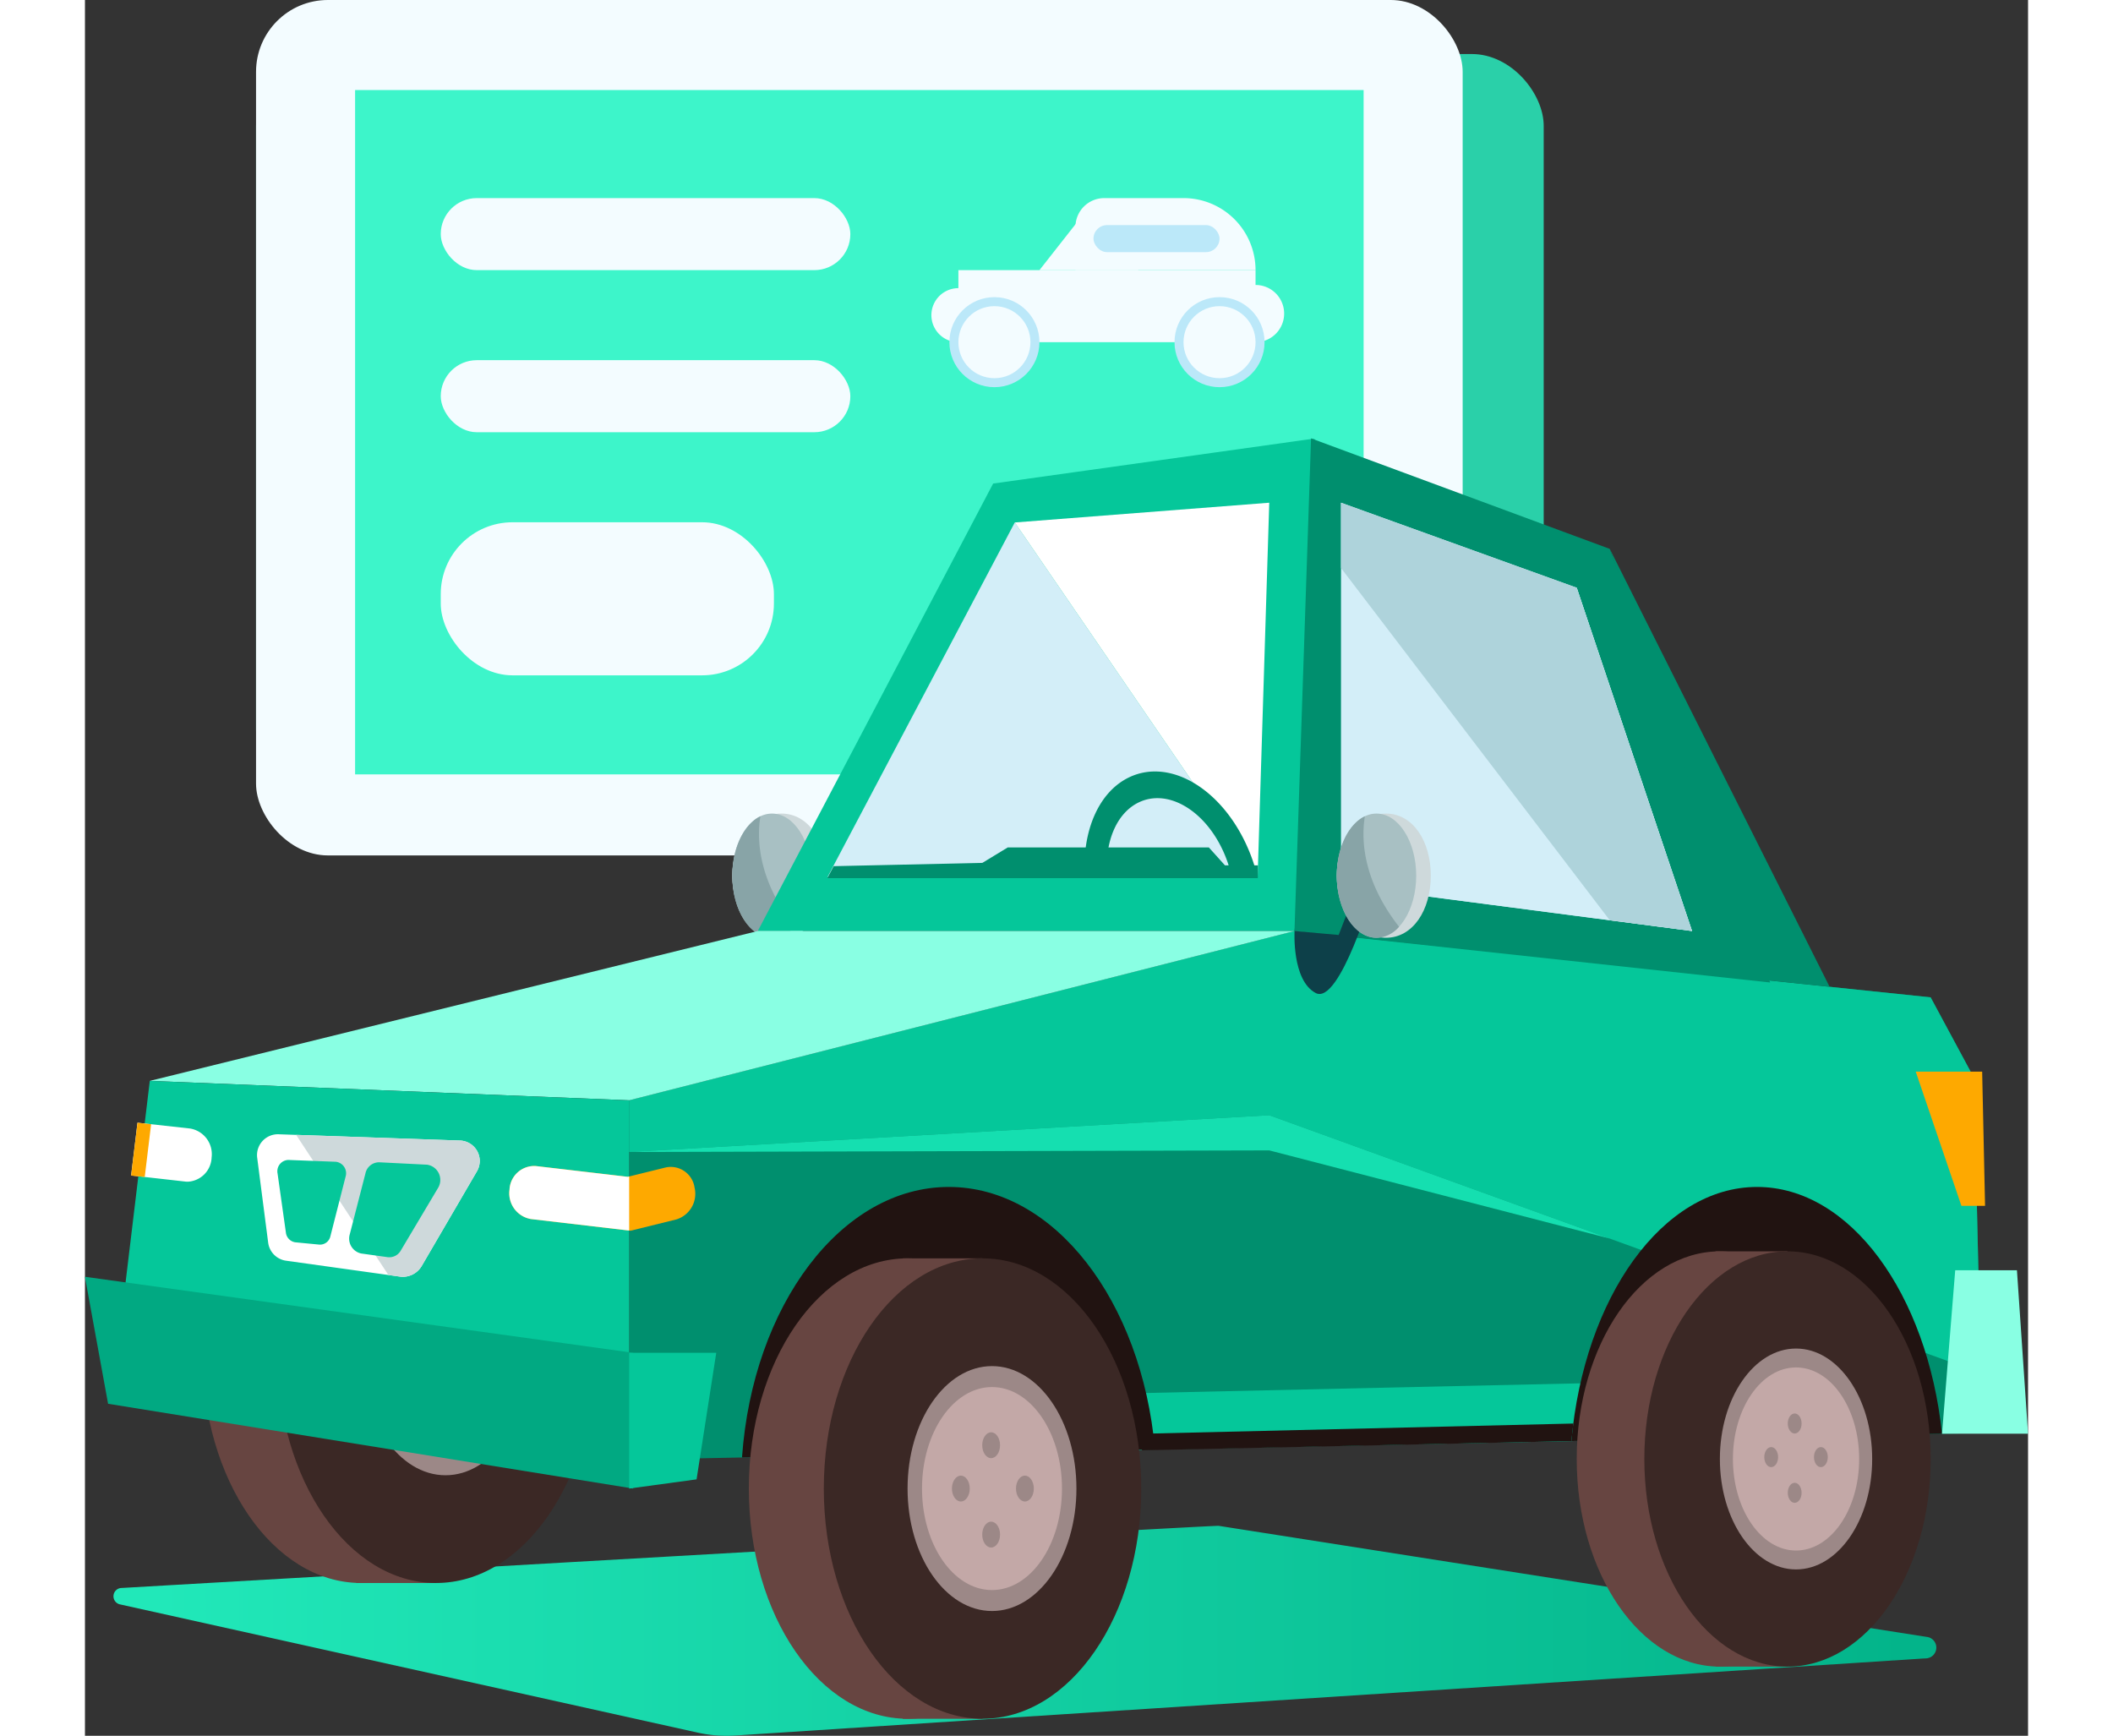 <svg xmlns="http://www.w3.org/2000/svg" xmlns:xlink="http://www.w3.org/1999/xlink" width="243.457" height="200" viewBox="0 0 243.457 217.488">
  <rect x="0" y="0" width="243.457" height="217.488" fill="#333333" stroke="none"/>
  <defs>
    <linearGradient id="linear-gradient" x1="0.029" y1="0.5" x2="0.978" y2="0.5" gradientUnits="objectBoundingBox">
      <stop offset="0" stop-color="#21e8b9"/>
      <stop offset="1" stop-color="#03b48a"/>
    </linearGradient>
  </defs>
  <g id="Group_405" data-name="Group 405" transform="translate(-1125 -750.336)">
    <rect id="Rectangle_623" data-name="Rectangle 623" width="161.336" height="93.642" rx="9" transform="translate(1146.436 757.106)" fill="#2ad0a9"/>
    <rect id="Rectangle_585" data-name="Rectangle 585" width="151.182" height="107.181" rx="9" transform="translate(1146.436 750.336)" fill="#f3fcff"/>
    <rect id="Rectangle_586" data-name="Rectangle 586" width="126.361" height="85.745" transform="translate(1158.847 761.619)" fill="#3df5ca"/>
    <rect id="Rectangle_587" data-name="Rectangle 587" width="51.32" height="9.026" rx="4.513" transform="translate(1169.578 795.465)" fill="#f3fcff"/>
    <rect id="Rectangle_589" data-name="Rectangle 589" width="41.744" height="19.18" rx="9" transform="translate(1169.578 815.773)" fill="#f3fcff"/>
    <rect id="Rectangle_588" data-name="Rectangle 588" width="51.32" height="9.026" rx="4.513" transform="translate(1169.578 775.157)" fill="#f3fcff"/>
    <g id="Group_364" data-name="Group 364" transform="translate(1227.668 775.157)">
      <rect id="Rectangle_590" data-name="Rectangle 590" width="37.231" height="9.026" transform="translate(6.769 9.026)" fill="#f3fcff"/>
      <path id="Rectangle_591" data-name="Rectangle 591" d="M3.61,0h9.928a9.026,9.026,0,0,1,9.026,9.026v0a0,0,0,0,1,0,0H0a0,0,0,0,1,0,0V3.61A3.61,3.61,0,0,1,3.61,0Z" transform="translate(21.436)" fill="#f3fcff"/>
      <path id="Polygon_13" data-name="Polygon 13" d="M4.062,3.61a3.385,3.385,0,0,1,5.415,0h0A3.385,3.385,0,0,1,6.769,9.026h0A3.385,3.385,0,0,1,4.062,3.61Z" transform="translate(0 9.026)" fill="#f3fcff"/>
      <path id="Polygon_15" data-name="Polygon 15" d="M6.205,0,12.41,7.9H0Z" transform="translate(16.923 1.128)" fill="#f3fcff"/>
      <path id="Polygon_14" data-name="Polygon 14" d="M5.2,3.082a3.584,3.584,0,0,1,5.394,0h0A3.584,3.584,0,0,1,7.9,9.026h0A3.584,3.584,0,0,1,5.2,3.082Z" transform="translate(36.103 9.026)" fill="#f3fcff"/>
      <rect id="Rectangle_592" data-name="Rectangle 592" width="15.795" height="3.385" rx="1.692" transform="translate(23.693 3.385)" fill="#bbe8f9"/>
      <circle id="Ellipse_325" data-name="Ellipse 325" cx="5.641" cy="5.641" r="5.641" transform="translate(5.641 12.41)" fill="#bbe8f9"/>
      <circle id="Ellipse_328" data-name="Ellipse 328" cx="5.641" cy="5.641" r="5.641" transform="translate(33.847 12.41)" fill="#bbe8f9"/>
      <circle id="Ellipse_326" data-name="Ellipse 326" cx="4.513" cy="4.513" r="4.513" transform="translate(6.769 13.539)" fill="#f3fcff"/>
      <circle id="Ellipse_327" data-name="Ellipse 327" cx="4.513" cy="4.513" r="4.513" transform="translate(34.975 13.539)" fill="#f3fcff"/>
      <circle id="Ellipse_329" data-name="Ellipse 329" cx="2.256" cy="2.256" r="2.256" transform="translate(9.026 15.795)" fill="#f3fcff"/>
      <circle id="Ellipse_330" data-name="Ellipse 330" cx="2.256" cy="2.256" r="2.256" transform="translate(37.231 15.795)" fill="#f3fcff"/>
    </g>
    <path id="Path_651" data-name="Path 651" d="M443.314,900.03l-149.365,9.683a16.736,16.736,0,0,1-4.712-.364l-72.445-16.083a1.043,1.043,0,0,1,.155-2.032s136.813-7.9,137.582-7.792L443.4,897.385A1.35,1.35,0,0,1,443.314,900.03Z" transform="translate(912.525 58.076)" fill="url(#linear-gradient)"/>
    <g id="Group_330" data-name="Group 330" transform="translate(1206.108 852.273)">
      <path id="Path_652" data-name="Path 652" d="M499.938,738.617c3.4,0,5.625-3.484,5.625-7.782s-2.224-7.782-5.625-7.782-6.157,3.484-6.157,7.782S496.538,738.617,499.938,738.617Z" transform="translate(-493.781 -723.053)" fill="#ced9db"/>
      <ellipse id="Ellipse_281" data-name="Ellipse 281" cx="4.976" cy="7.782" rx="4.976" ry="7.782" transform="translate(0)" fill="#a8c0c3"/>
      <path id="Path_653" data-name="Path 653" d="M505.247,723.663c-.439,2.663-.4,7.849,4.282,13.842a3.874,3.874,0,0,1-2.828,1.383c-2.748,0-4.976-3.484-4.976-7.782C501.725,727.6,503.209,724.636,505.247,723.663Z" transform="translate(-501.725 -723.323)" fill="#88a4a7"/>
    </g>
    <ellipse id="Ellipse_282" data-name="Ellipse 282" cx="19.888" cy="28.844" rx="19.888" ry="28.844" transform="translate(1139.709 890.992)" fill="#674541"/>
    <rect id="Rectangle_530" data-name="Rectangle 530" width="10.002" height="57.688" transform="translate(1158.988 890.992)" fill="#674541"/>
    <ellipse id="Ellipse_283" data-name="Ellipse 283" cx="19.888" cy="28.844" rx="19.888" ry="28.844" transform="translate(1149.102 890.992)" fill="#3b2825"/>
    <ellipse id="Ellipse_284" data-name="Ellipse 284" cx="10.579" cy="15.343" rx="10.579" ry="15.343" transform="translate(1159.597 904.494)" fill="#9c8887"/>
    <ellipse id="Ellipse_285" data-name="Ellipse 285" cx="8.769" cy="12.718" rx="8.769" ry="12.718" transform="translate(1161.407 907.119)" fill="#c3a8a7"/>
    <path id="Path_654" data-name="Path 654" d="M438.621,700.331c.637-5.212,2.459-56.4,2.633-61.345a.307.307,0,0,0-.333-.334l-40.065,5.612-29.488,56.067Z" transform="translate(837.934 166.659)" fill="#05c79a"/>
    <path id="Path_655" data-name="Path 655" d="M287.96,749.5l79.7,8.312,5.427,10.08,1.021,44.5L204.59,815.74V770.712Z" transform="translate(988.596 117.489)" fill="#008f6e"/>
    <path id="Path_656" data-name="Path 656" d="M288.3,749.5l79.7,8.312,5.427,10.08.848,36.981-89.147-32.292-80.2,4.606v-6.475Z" transform="translate(988.251 117.489)" fill="#05c79a"/>
    <path id="Path_657" data-name="Path 657" d="M288.047,603.178" transform="translate(1032.866 182.393)" fill="#fff"/>
    <path id="Path_658" data-name="Path 658" d="M297.1,652.413l20.1,54.332-59.6-6.451,2.078-61.727Z" transform="translate(1018.945 166.695)" fill="#008f6e"/>
    <path id="Path_659" data-name="Path 659" d="M520.059,749.5l-83.37,21.211-60.062-2.434L452.807,749.5Z" transform="translate(756.497 117.489)" fill="#89ffe3"/>
    <path id="Path_660" data-name="Path 660" d="M361.009,851.2l-63.249,1.409,1.415,7.063,61.833-1.251Z" transform="translate(955.04 72.377)" fill="#05c79a"/>
    <path id="Path_661" data-name="Path 661" d="M607.39,785.681l-60.062-2.434L543.116,818.3l64.274,12.4Z" transform="translate(585.796 102.52)" fill="#05c79a"/>
    <path id="Path_662" data-name="Path 662" d="M463.3,840l-51.74,1.023c1.346-19.038,12.43-33.893,25.912-33.893C450.711,807.13,461.635,821.456,463.3,840Z" transform="translate(795.764 91.926)" fill="#211311"/>
    <ellipse id="Ellipse_286" data-name="Ellipse 286" cx="19.888" cy="28.844" rx="19.888" ry="28.844" transform="translate(1208.18 908.003)" fill="#674541"/>
    <rect id="Rectangle_531" data-name="Rectangle 531" width="10.002" height="57.688" transform="translate(1227.459 908.003)" fill="#674541"/>
    <ellipse id="Ellipse_287" data-name="Ellipse 287" cx="19.888" cy="28.844" rx="19.888" ry="28.844" transform="translate(1217.573 908.003)" fill="#3b2825"/>
    <ellipse id="Ellipse_288" data-name="Ellipse 288" cx="10.579" cy="15.343" rx="10.579" ry="15.343" transform="translate(1228.068 921.504)" fill="#9c8887"/>
    <ellipse id="Ellipse_289" data-name="Ellipse 289" cx="8.769" cy="12.718" rx="8.769" ry="12.718" transform="translate(1229.878 924.129)" fill="#c3a8a7"/>
    <ellipse id="Ellipse_290" data-name="Ellipse 290" cx="1.117" cy="1.62" rx="1.117" ry="1.62" transform="translate(1241.653 935.227)" fill="#9c8887"/>
    <ellipse id="Ellipse_291" data-name="Ellipse 291" cx="1.117" cy="1.62" rx="1.117" ry="1.62" transform="translate(1233.627 935.227)" fill="#9c8887"/>
    <ellipse id="Ellipse_292" data-name="Ellipse 292" cx="1.117" cy="1.62" rx="1.117" ry="1.62" transform="translate(1237.422 929.798)" fill="#9c8887"/>
    <ellipse id="Ellipse_293" data-name="Ellipse 293" cx="1.117" cy="1.62" rx="1.117" ry="1.62" transform="translate(1237.422 940.995)" fill="#9c8887"/>
    <path id="Path_663" data-name="Path 663" d="M214.626,838.969c1.606-17.994,11.409-31.839,23.267-31.839,11.655,0,21.319,13.378,23.172,30.921Z" transform="translate(1096.614 91.926)" fill="#211311"/>
    <ellipse id="Ellipse_294" data-name="Ellipse 294" cx="17.938" cy="26.016" rx="17.938" ry="26.016" transform="translate(1311.908 907.125)" fill="#674541"/>
    <rect id="Rectangle_532" data-name="Rectangle 532" width="9.021" height="52.031" transform="translate(1329.297 907.125)" fill="#674541"/>
    <ellipse id="Ellipse_295" data-name="Ellipse 295" cx="17.938" cy="26.016" rx="17.938" ry="26.016" transform="translate(1320.381 907.125)" fill="#3b2825"/>
    <ellipse id="Ellipse_296" data-name="Ellipse 296" cx="9.541" cy="13.838" rx="9.541" ry="13.838" transform="translate(1329.846 919.303)" fill="#9c8887"/>
    <ellipse id="Ellipse_297" data-name="Ellipse 297" cx="7.909" cy="11.471" rx="7.909" ry="11.471" transform="translate(1331.479 921.67)" fill="#c3a8a7"/>
    <path id="Path_664" data-name="Path 664" d="M242.753,663.452,270.3,718.324l-9.087-.948Z" transform="translate(1073.296 155.657)" fill="#008f6e"/>
    <path id="Path_665" data-name="Path 665" d="M409.338,657.5l-23.468,44.432h53.892Z" transform="translate(832.166 158.295)" fill="#d3eef8"/>
    <path id="Path_666" data-name="Path 666" d="M382.96,655.531l31.881-2.475-1.457,46.906Z" transform="translate(858.544 160.268)" fill="#fff"/>
    <path id="Path_667" data-name="Path 667" d="M277.172,653.056l29.534,10.653,14.45,43.012-43.984-5.746Z" transform="translate(1005.202 160.268)" fill="#d3eef8"/>
    <path id="Path_668" data-name="Path 668" d="M306.706,672.2l14.45,43.012-43.984-5.746Z" transform="translate(1005.202 151.777)" fill="#d3eef8"/>
    <g id="Group_331" data-name="Group 331" transform="translate(1178.177 896.418)">
      <path id="Path_669" data-name="Path 669" d="M541.787,810.512l5.741-1.415a3.359,3.359,0,0,0,2.282-3.983,3.015,3.015,0,0,0-3.584-2.536l-4.784,1.179-11.517-1.35a3.1,3.1,0,0,0-3.3,2.97,3.271,3.271,0,0,0,2.673,3.67Z" transform="translate(-526.606 -802.389)" fill="#fea900"/>
    </g>
    <path id="Path_670" data-name="Path 670" d="M558.125,810.491l-12.319-1.443a3.27,3.27,0,0,1-2.673-3.67,3.1,3.1,0,0,1,3.3-2.97l11.517,1.35.172-.042Z" transform="translate(635.061 94.029)" fill="#fff"/>
    <path id="Path_671" data-name="Path 671" d="M654.667,800.061a2.714,2.714,0,0,1-.275-.014l-6.695-.756c-.042,0-.083-.014-.125-.02l.8-6.6,6.568.723a3.258,3.258,0,0,1,2.72,3.627A3.148,3.148,0,0,1,654.667,800.061Z" transform="translate(483.21 98.338)" fill="#fff"/>
    <path id="Path_672" data-name="Path 672" d="M664.447,799.471l-1.582-.16c-.043,0-.083-.013-.125-.02l.8-6.618,1.706.188Z" transform="translate(468.043 98.338)" fill="#fea900"/>
    <path id="Path_673" data-name="Path 673" d="M608.052,799.853l-6.97,11.951a2.739,2.739,0,0,1-2.748,1.293l-14.182-1.981a2.627,2.627,0,0,1-2.282-2.222l-1.39-10.751a2.617,2.617,0,0,1,2.772-2.873l22.543.782A2.561,2.561,0,0,1,608.052,799.853Z" transform="translate(566.092 97.188)" fill="#fff"/>
    <path id="Path_674" data-name="Path 674" d="M610.8,836.883l-68.687-9.525,2.9,15.912L610.8,853.893Z" transform="translate(582.884 82.953)" fill="#01a982"/>
    <path id="Path_675" data-name="Path 675" d="M532.237,844.476H521.325v17.01l8.446-1.151Z" transform="translate(671.861 75.36)" fill="#05c79a"/>
    <path id="Path_676" data-name="Path 676" d="M581.1,806.754" transform="translate(593.068 92.093)" fill="#fff"/>
    <path id="Path_677" data-name="Path 677" d="M600.89,796.11a2.561,2.561,0,0,1,2.258,3.8l-6.97,11.951a2.74,2.74,0,0,1-2.748,1.293l-1.412-.2L580.459,795.4Z" transform="translate(570.997 97.128)" fill="#ced9db"/>
    <path id="Path_678" data-name="Path 678" d="M404.322,726.809a15.922,15.922,0,0,0-.714-2.4c-2.2-5.68-7.095-8.8-10.928-6.962-2.88,1.379-4.342,5.16-3.958,9.364H385.91c-.363-5.634,1.669-10.636,5.555-12.5,5.341-2.556,12.156,1.786,15.223,9.7a22.365,22.365,0,0,1,.877,2.8Z" transform="translate(864.362 133.422)" fill="#008f6e"/>
    <path id="Path_679" data-name="Path 679" d="M385.78,734.529l.792-1.5,18.63-.412,3.179-1.934h25.2l2.019,2.244h4.135l-.026,1.6Z" transform="translate(832.236 125.835)" fill="#008f6e"/>
    <path id="Path_680" data-name="Path 680" d="M202.487,825.895h-7.734L193.1,846.374H203.88Z" transform="translate(1164.578 83.602)" fill="#89ffe3"/>
    <path id="Path_681" data-name="Path 681" d="M211.166,781.162h-7.3l5.723,16.814h2.964l-.364-16.814Z" transform="translate(1150.518 103.445)" fill="#fea900"/>
    <path id="Path_682" data-name="Path 682" d="M356.869,743.493s-.362,6.173,2.647,7.767,7.255-12.979,7.255-12.979l-1.281-2.324-3.095,8.032Z" transform="translate(919.687 123.497)" fill="#0d4049"/>
    <g id="Group_332" data-name="Group 332" transform="translate(1281.845 852.273)">
      <path id="Path_683" data-name="Path 683" d="M348.692,738.617c3.4,0,5.625-3.484,5.625-7.782s-2.224-7.782-5.625-7.782-6.157,3.484-6.157,7.782S345.292,738.617,348.692,738.617Z" transform="translate(-342.535 -723.053)" fill="#ced9db"/>
      <ellipse id="Ellipse_298" data-name="Ellipse 298" cx="4.976" cy="7.782" rx="4.976" ry="7.782" transform="translate(0)" fill="#a8c0c3"/>
      <path id="Path_684" data-name="Path 684" d="M354,723.663c-.439,2.663-.4,7.849,4.281,13.842a3.872,3.872,0,0,1-2.828,1.383c-2.748,0-4.976-3.484-4.976-7.782C350.479,727.6,351.962,724.636,354,723.663Z" transform="translate(-350.479 -723.323)" fill="#88a4a7"/>
    </g>
    <path id="Path_685" data-name="Path 685" d="M420.623,806.435l-42.664-11.049-80.2.2,80.2-4.606Z" transform="translate(895.426 99.09)" fill="#15dfb0"/>
    <path id="Path_686" data-name="Path 686" d="M600.156,801.877l-5.988-.3a1.744,1.744,0,0,0-1.727,1.381l-1.963,7.631a1.906,1.906,0,0,0,1.437,2.416l3.313.46a1.656,1.656,0,0,0,1.644-.84l4.638-7.792A1.931,1.931,0,0,0,600.156,801.877Z" transform="translate(567.705 94.39)" fill="#05c79a"/>
    <path id="Path_687" data-name="Path 687" d="M622.5,803.141l-1.9,7.455a1.334,1.334,0,0,1-1.383,1.061l-3.008-.289a1.386,1.386,0,0,1-1.189-1.233l-1.043-7.395a1.418,1.418,0,0,1,1.349-1.692l5.95.229A1.448,1.448,0,0,1,622.5,803.141Z" transform="translate(535.155 94.625)" fill="#05c79a"/>
    <path id="Path_688" data-name="Path 688" d="M277.172,653.056v8.178l33.675,44.14,10.309,1.347-14.45-43.012Z" transform="translate(1005.202 160.268)" fill="#aed3db"/>
    <ellipse id="Ellipse_299" data-name="Ellipse 299" cx="0.866" cy="1.256" rx="0.866" ry="1.256" transform="translate(1341.634 931.65)" fill="#9c8887"/>
    <ellipse id="Ellipse_300" data-name="Ellipse 300" cx="0.866" cy="1.256" rx="0.866" ry="1.256" transform="translate(1335.409 931.65)" fill="#9c8887"/>
    <ellipse id="Ellipse_301" data-name="Ellipse 301" cx="0.866" cy="1.256" rx="0.866" ry="1.256" transform="translate(1338.352 927.439)" fill="#9c8887"/>
    <ellipse id="Ellipse_302" data-name="Ellipse 302" cx="0.866" cy="1.256" rx="0.866" ry="1.256" transform="translate(1338.352 936.123)" fill="#9c8887"/>
    <path id="Path_689" data-name="Path 689" d="M360.918,860.4l-54.037,1.281v2.074l53.8-1.156Z" transform="translate(950.563 68.299)" fill="#211311"/>
  </g>
</svg>
